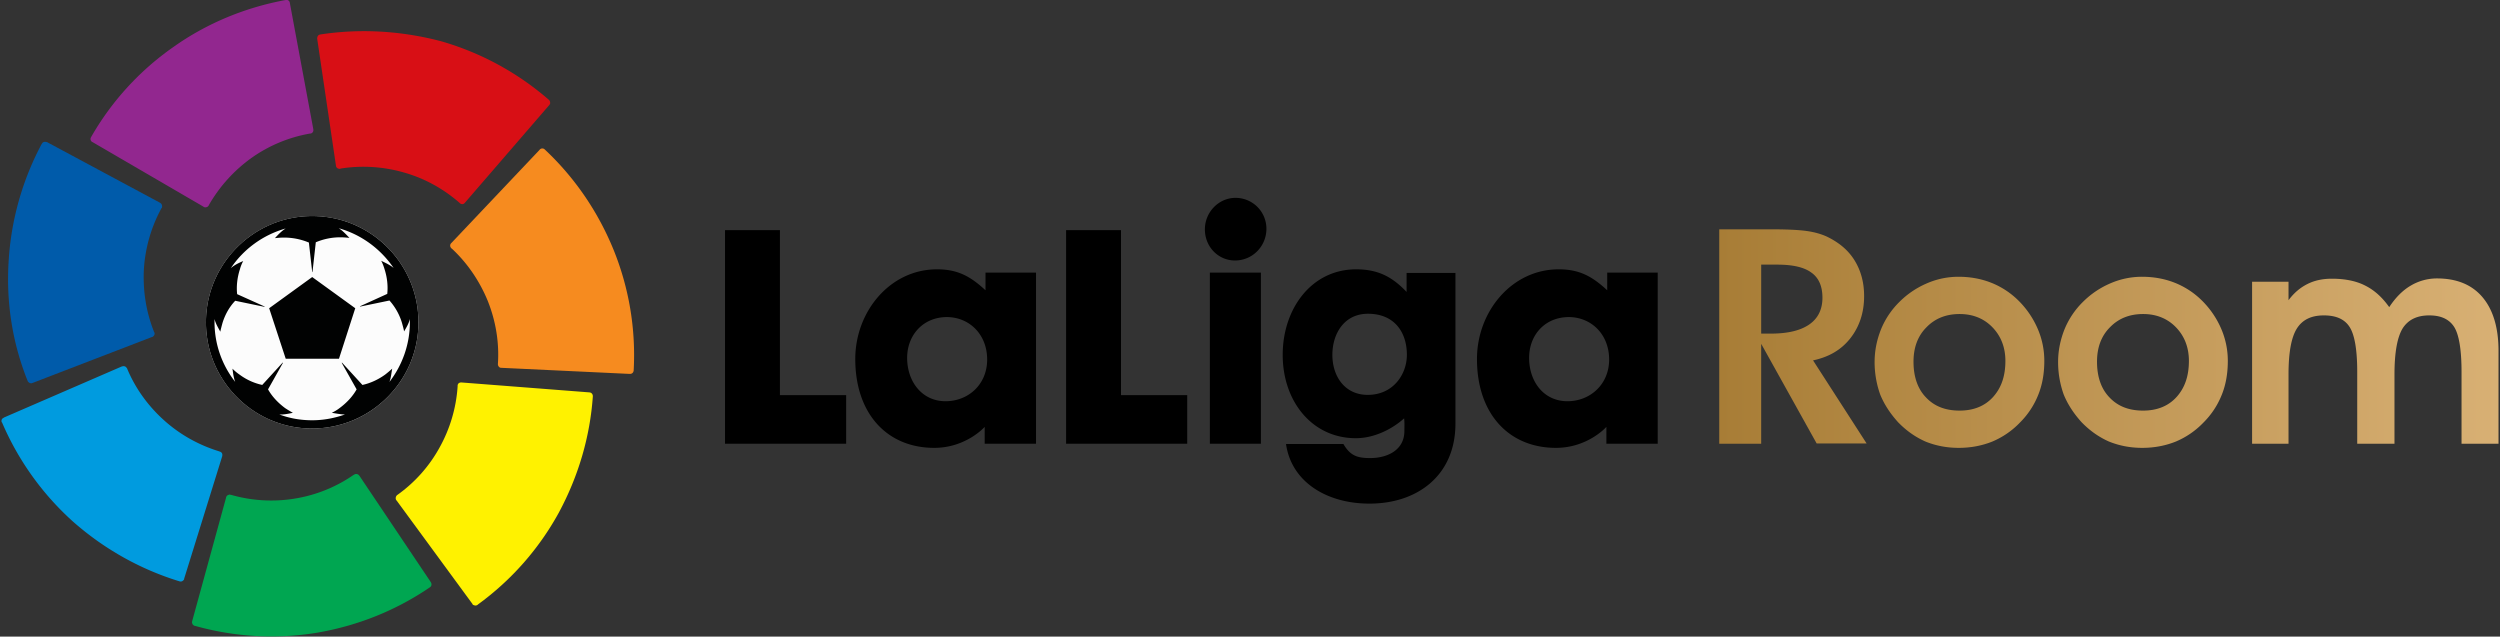 <svg width="377" height="96" viewBox="0 0 377 96" fill="none" xmlns="http://www.w3.org/2000/svg">
    <rect x="0" y="0" width="377" height="96" fill="#333333" stroke="none"/>
    <g clip-path="url(#a)">
        <path d="M63.101 48.603c0-8.822-7.157-16.02-16.02-16.02-8.823 0-16.021 7.199-16.021 16.02 0 8.822 7.198 16.021 16.02 16.021 8.864-.041 16.021-7.199 16.021-16.02z" fill="#FCFCFC"/>
        <path d="M63.101 48.603c0-8.822-7.157-16.02-16.02-16.02-8.823 0-16.021 7.199-16.021 16.02 0 8.822 7.198 16.021 16.02 16.021 8.864-.041 16.021-7.199 16.021-16.02zm-1.29-.499v.458c0 3.412-1.165 6.533-3.08 9.03.25-.666.292-1.415.417-1.998-.333.292-.666.583-1.04.874-1.082.79-2.289 1.332-3.454 1.581l-3.08-3.37-.041.041 2.247 3.995c-.583 1.04-1.456 1.998-2.58 2.83-.375.291-.749.5-1.165.707.582.084 1.332.25 1.997.25-1.54.54-3.204.874-4.952.874-1.747 0-3.412-.291-4.951-.874.707.042 1.414-.125 2.038-.25-.374-.208-.79-.458-1.165-.707-1.123-.832-1.997-1.79-2.58-2.83l2.248-3.995-.042-.041-3.08 3.37a8.88 8.88 0 0 1-3.453-1.58 6.811 6.811 0 0 1-1.04-.875c.083.583.166 1.373.416 1.998a14.566 14.566 0 0 1-3.121-9.03v-.458c.166.707.582 1.373.873 1.914.084-.416.209-.874.333-1.331.416-1.332 1.082-2.456 1.915-3.33l4.41.916.042-.042-4.161-1.872c-.125-1.165 0-2.455.416-3.745.125-.458.291-.874.5-1.249-.583.25-1.332.583-1.873 1.082 1.914-2.87 4.868-5.035 8.28-5.992-.624.375-1.206.999-1.622 1.457.416-.042.874-.084 1.373-.084a9.69 9.69 0 0 1 3.745.75l.5 4.452h.041l.5-4.494a9.478 9.478 0 0 1 3.703-.75c.458 0 .915.042 1.373.084-.458-.458-.999-1.082-1.623-1.456 3.412.957 6.325 3.12 8.281 5.992-.54-.458-1.29-.79-1.873-1.082.209.374.375.832.5 1.248.416 1.29.54 2.58.416 3.745l-4.12 1.873.042.041 4.41-.915a8.917 8.917 0 0 1 1.873 3.329c.125.458.25.874.333 1.332.292-.5.708-1.166.874-1.873zm-10.694 5.992 2.455-7.615-6.492-4.702-6.491 4.702 2.497 7.615h8.03z" fill="#010202"/>
        <path d="M13.707 20.723a.512.512 0 0 0 .042.541c.042.083.125.125.208.166l16.728 9.738.042.041c.166.084.374.084.582-.041l.125-.125c.042-.042.042-.042.042-.083a22.61 22.61 0 0 1 6.408-7.116 21.715 21.715 0 0 1 8.864-3.704h.083c.083 0 .125-.041.208-.083a.542.542 0 0 0 .208-.54v-.042L43.71.458V.416c-.042-.083-.042-.166-.083-.208-.125-.166-.291-.25-.5-.208h-.041c-5.91 1.082-11.776 3.412-16.978 7.116a41.904 41.904 0 0 0-12.4 13.607z" fill="#92278F"/>
        <path d="M4.178 57.467c.083.166.25.291.458.333.083 0 .166 0 .25-.042l18.06-6.95h.04a.644.644 0 0 0 .334-.457c0-.083 0-.125-.042-.208 0-.042-.041-.083-.041-.083-1.166-2.913-1.707-6.117-1.54-9.446a22.073 22.073 0 0 1 2.663-9.238l.042-.042c.041-.041.041-.125.041-.208 0-.208-.083-.416-.25-.5l-.041-.04L7.091 21.43h-.042c-.083-.041-.166-.041-.25-.041-.208 0-.374.083-.457.25 0 .041 0 .041-.042.041a42.94 42.94 0 0 0-4.993 17.644C.89 45.732 1.93 51.89 4.178 57.467z" fill="#005BAA"/>
        <path d="M27.107 87.677c.208.042.374 0 .54-.166.084-.083.125-.125.125-.25l5.743-18.476v-.041c.041-.208 0-.416-.167-.541a.315.315 0 0 0-.166-.083c-.042 0-.042-.042-.083-.042-2.996-.916-5.868-2.455-8.364-4.702-2.497-2.247-4.37-4.91-5.576-7.823 0-.042 0-.042-.042-.042-.042-.083-.083-.125-.125-.166a.585.585 0 0 0-.582-.084h-.042L.599 62.96.558 63c-.083.042-.125.084-.208.125-.125.167-.167.375-.084.541 0 .042 0 .042.042.042a42.601 42.601 0 0 0 10.736 14.98c4.827 4.245 10.32 7.24 16.063 8.989z" fill="#009BDF"/>
        <path d="M64.849 88.551c.166-.124.25-.291.208-.499a.592.592 0 0 0-.083-.25L54.196 71.74l-.041-.042a.542.542 0 0 0-.541-.208c-.084 0-.125.042-.208.083-.042 0-.042.042-.084.042a21.619 21.619 0 0 1-8.905 3.579 21.883 21.883 0 0 1-9.612-.583h-.084c-.083-.041-.124-.041-.208 0a.549.549 0 0 0-.416.375v.041L28.98 93.67v.041a.265.265 0 0 0 0 .25c.042.208.166.333.375.416h.041a42.555 42.555 0 0 0 18.393 1.04c6.325-1.082 12.067-3.453 17.06-6.866z" fill="#00A651"/>
        <path d="M89.4 59.756a.593.593 0 0 0-.25-.5.592.592 0 0 0-.249-.083l-19.308-1.498h-.042c-.208 0-.416.083-.499.291-.042.083-.042.125-.042.208v.084a21.89 21.89 0 0 1-2.704 9.196 21.45 21.45 0 0 1-6.409 7.199c-.041 0-.041.041-.041.041-.042.042-.084.084-.125.167-.083.208-.083.416.041.582l.042.042L71.257 91.09v.041c.042.042.125.125.209.125a.512.512 0 0 0 .54-.041c.042 0 .042 0 .042-.042a42.134 42.134 0 0 0 12.193-13.815c3.037-5.618 4.743-11.61 5.16-17.602z" fill="#FFF200"/>
        <path d="M82.118 22.512a.51.51 0 0 0-.54-.083c-.084.042-.167.083-.209.167L68.053 36.66l-.041.041a.51.51 0 0 0-.083.541c.041.083.083.125.083.167.041.041.041.041.083.041 2.289 2.122 4.161 4.786 5.451 7.907 1.249 3.12 1.748 6.366 1.54 9.487v.084c0 .083 0 .124.041.207.084.209.25.333.458.333h.042l19.308.916h.042c.083 0 .166 0 .25-.042.207-.083.29-.25.332-.458v-.041a42.219 42.219 0 0 0-3.037-18.185c-2.414-5.909-5.993-11.027-10.404-15.147z" fill="#F68B1F"/>
        <path d="M48.287 5.202c-.208.041-.374.166-.416.374-.041.083-.041.208-.041.25l2.83 19.142v.041c.04.208.166.375.374.416a.376.376 0 0 0 .208.042c.041 0 .083 0 .083-.042a22.04 22.04 0 0 1 9.57.583c3.247.915 6.076 2.538 8.448 4.619l.042.041a.316.316 0 0 0 .166.084c.208.083.416 0 .541-.167l.042-.041 12.65-14.648.042-.042c.041-.041.083-.124.125-.208a.631.631 0 0 0-.125-.54l-.042-.042a42.815 42.815 0 0 0-16.187-8.822c-6.117-1.623-12.36-1.956-18.31-1.04z" fill="#D80F15"/>
        <path d="M249.983 66.913v-25.8h-7.615v2.663c-2.289-2.122-4.203-3.162-7.324-3.162-7.074 0-12.317 6.367-12.317 13.524 0 8.28 4.827 13.399 11.901 13.399 4.827 0 7.615-3.163 7.615-3.163v2.539h7.74zm-7.324-12.692c0 3.745-2.871 6.284-6.284 6.284-3.578 0-5.784-2.955-5.784-6.534 0-3.412 2.331-6.158 6.034-6.158 3.371.041 6.034 2.621 6.034 6.408zm-23.178 9.654v-22.72h-7.366v2.871c-2.205-2.33-4.369-3.412-7.615-3.412-6.699 0-11.069 5.909-11.069 12.9 0 7.032 4.453 12.567 11.028 12.567 3.037 0 5.784-1.623 7.282-2.997.083.666.041 1.249.041 1.915 0 2.83-2.496 4.078-5.159 4.078-1.915 0-2.997-.333-4.037-2.123h-8.655c.832 5.826 6.283 8.989 12.525 8.989 7.116.041 13.025-4.12 13.025-12.068zm-7.324-10.361c0 2.912-2.039 6.033-5.909 6.033-3.412 0-5.326-2.746-5.326-6.033 0-3.205 1.789-6.2 5.368-6.2 3.953 0 5.867 2.746 5.867 6.2zm-21.181-19.017a4.653 4.653 0 0 0-4.66-4.66c-2.539 0-4.619 2.163-4.619 4.743 0 2.663 2.039 4.702 4.535 4.702 2.664 0 4.744-2.164 4.744-4.785zm-30.21 32.416h18.267v-7.324h-9.987V34.705h-8.28v32.208zm-12.276 0h7.74v-25.8h-7.615v2.663c-2.289-2.122-4.203-3.162-7.324-3.162-7.074 0-12.317 6.367-12.317 13.524 0 8.28 4.827 13.399 11.901 13.399 4.827 0 7.615-3.163 7.615-3.163v2.539zm.374-12.692c0 3.745-2.829 6.284-6.283 6.284-3.537 0-5.784-2.955-5.784-6.534 0-3.412 2.372-6.158 6.034-6.158 3.37.041 6.033 2.621 6.033 6.408zm-39.531 12.692H127.6v-7.324h-9.987V34.705h-8.28v32.208zm80.811-25.8h-7.698v25.8h7.698v-25.8z" fill="#000"/>
        <path d="M265.587 66.913h-6.325V34.58h7.699c2.455 0 4.244.083 5.451.25 1.207.166 2.205.457 3.037.832 1.831.874 3.246 2.039 4.203 3.579.957 1.54 1.457 3.329 1.457 5.41 0 2.496-.708 4.618-2.081 6.366-1.373 1.748-3.246 2.83-5.618 3.329l8.073 12.525h-7.532l-8.364-15.022v15.064zm0-16.603h1.415c2.58 0 4.494-.458 5.826-1.374 1.331-.915 1.997-2.288 1.997-4.036 0-1.706-.541-2.996-1.664-3.787-1.124-.832-2.83-1.207-5.202-1.207h-2.372V50.31zm17.103 4.286c0-1.707.333-3.33.957-4.91a12.326 12.326 0 0 1 2.747-4.12 13.185 13.185 0 0 1 4.161-2.83 11.886 11.886 0 0 1 4.785-.999c1.748 0 3.371.292 4.869.874a12.22 12.22 0 0 1 4.078 2.622 13.456 13.456 0 0 1 2.954 4.244 12.154 12.154 0 0 1 1.041 4.952c0 1.873-.292 3.579-.916 5.118a12.287 12.287 0 0 1-2.746 4.162 12.442 12.442 0 0 1-4.161 2.871c-1.54.624-3.246.957-5.077.957s-3.496-.333-5.035-.957c-1.498-.666-2.872-1.623-4.12-2.913-1.165-1.29-2.081-2.663-2.705-4.203a14.59 14.59 0 0 1-.832-4.868zm5.867-.042c0 2.247.625 4.078 1.873 5.368 1.248 1.332 2.913 1.997 5.077 1.997 2.08 0 3.786-.665 5.035-2.039 1.248-1.373 1.872-3.162 1.872-5.45 0-2.04-.665-3.746-1.955-5.078-1.29-1.331-2.955-1.997-4.952-1.997-2.039 0-3.704.666-4.994 1.997-1.331 1.332-1.956 3.08-1.956 5.202zm21.805.042c0-1.707.333-3.33.957-4.91a12.341 12.341 0 0 1 2.747-4.12 13.185 13.185 0 0 1 4.161-2.83 11.891 11.891 0 0 1 4.786-.999c1.747 0 3.37.292 4.868.874a12.22 12.22 0 0 1 4.078 2.622 13.476 13.476 0 0 1 2.955 4.244 12.169 12.169 0 0 1 1.04 4.952c0 1.873-.291 3.579-.915 5.118a12.305 12.305 0 0 1-2.747 4.162 12.442 12.442 0 0 1-4.161 2.871c-1.54.624-3.246.957-5.077.957s-3.495-.333-5.035-.957c-1.498-.666-2.871-1.623-4.12-2.913-1.165-1.29-2.08-2.663-2.704-4.203a14.591 14.591 0 0 1-.833-4.868zm5.868-.042c0 2.247.624 4.078 1.872 5.368 1.249 1.332 2.913 1.997 5.077 1.997 2.081 0 3.787-.665 5.035-2.039 1.248-1.373 1.873-3.162 1.873-5.45 0-2.04-.666-3.746-1.956-5.078-1.29-1.331-2.955-1.997-4.952-1.997-2.039 0-3.704.666-4.994 1.997-1.331 1.332-1.955 3.08-1.955 5.202zm28.879-12.068v2.788c.832-1.123 1.789-1.914 2.871-2.455 1.082-.54 2.289-.79 3.662-.79 1.956 0 3.662.332 5.035 1.04 1.415.707 2.58 1.79 3.62 3.246.957-1.457 2.039-2.539 3.246-3.246a7.733 7.733 0 0 1 3.953-1.082c2.996 0 5.285.957 6.866 2.83 1.582 1.872 2.414 4.577 2.414 8.072v14.024H371.2v-10.82c0-3.328-.375-5.576-1.082-6.74-.749-1.207-1.998-1.79-3.787-1.79-1.872 0-3.204.666-4.036 1.997-.791 1.332-1.207 3.62-1.207 6.908v10.445h-5.618v-10.82c0-3.287-.374-5.534-1.123-6.74-.749-1.207-2.039-1.79-3.912-1.79-1.914 0-3.246.666-4.078 1.997-.832 1.332-1.248 3.62-1.248 6.908v10.445h-5.493V42.486h5.493z" fill="url(#b)"/>
    </g>
    <defs>
        <linearGradient id="b" x1="259.282" y1="51.069" x2="376.773" y2="51.069" gradientUnits="userSpaceOnUse">
            <stop stop-color="#A87D36"/>
            <stop offset="1" stop-color="#D8B074"/>
        </linearGradient>
        <clipPath id="a">
            <path fill="#fff" transform="translate(.225)" d="M0 0h376.551v96H0z"/>
        </clipPath>
    </defs>
</svg>
